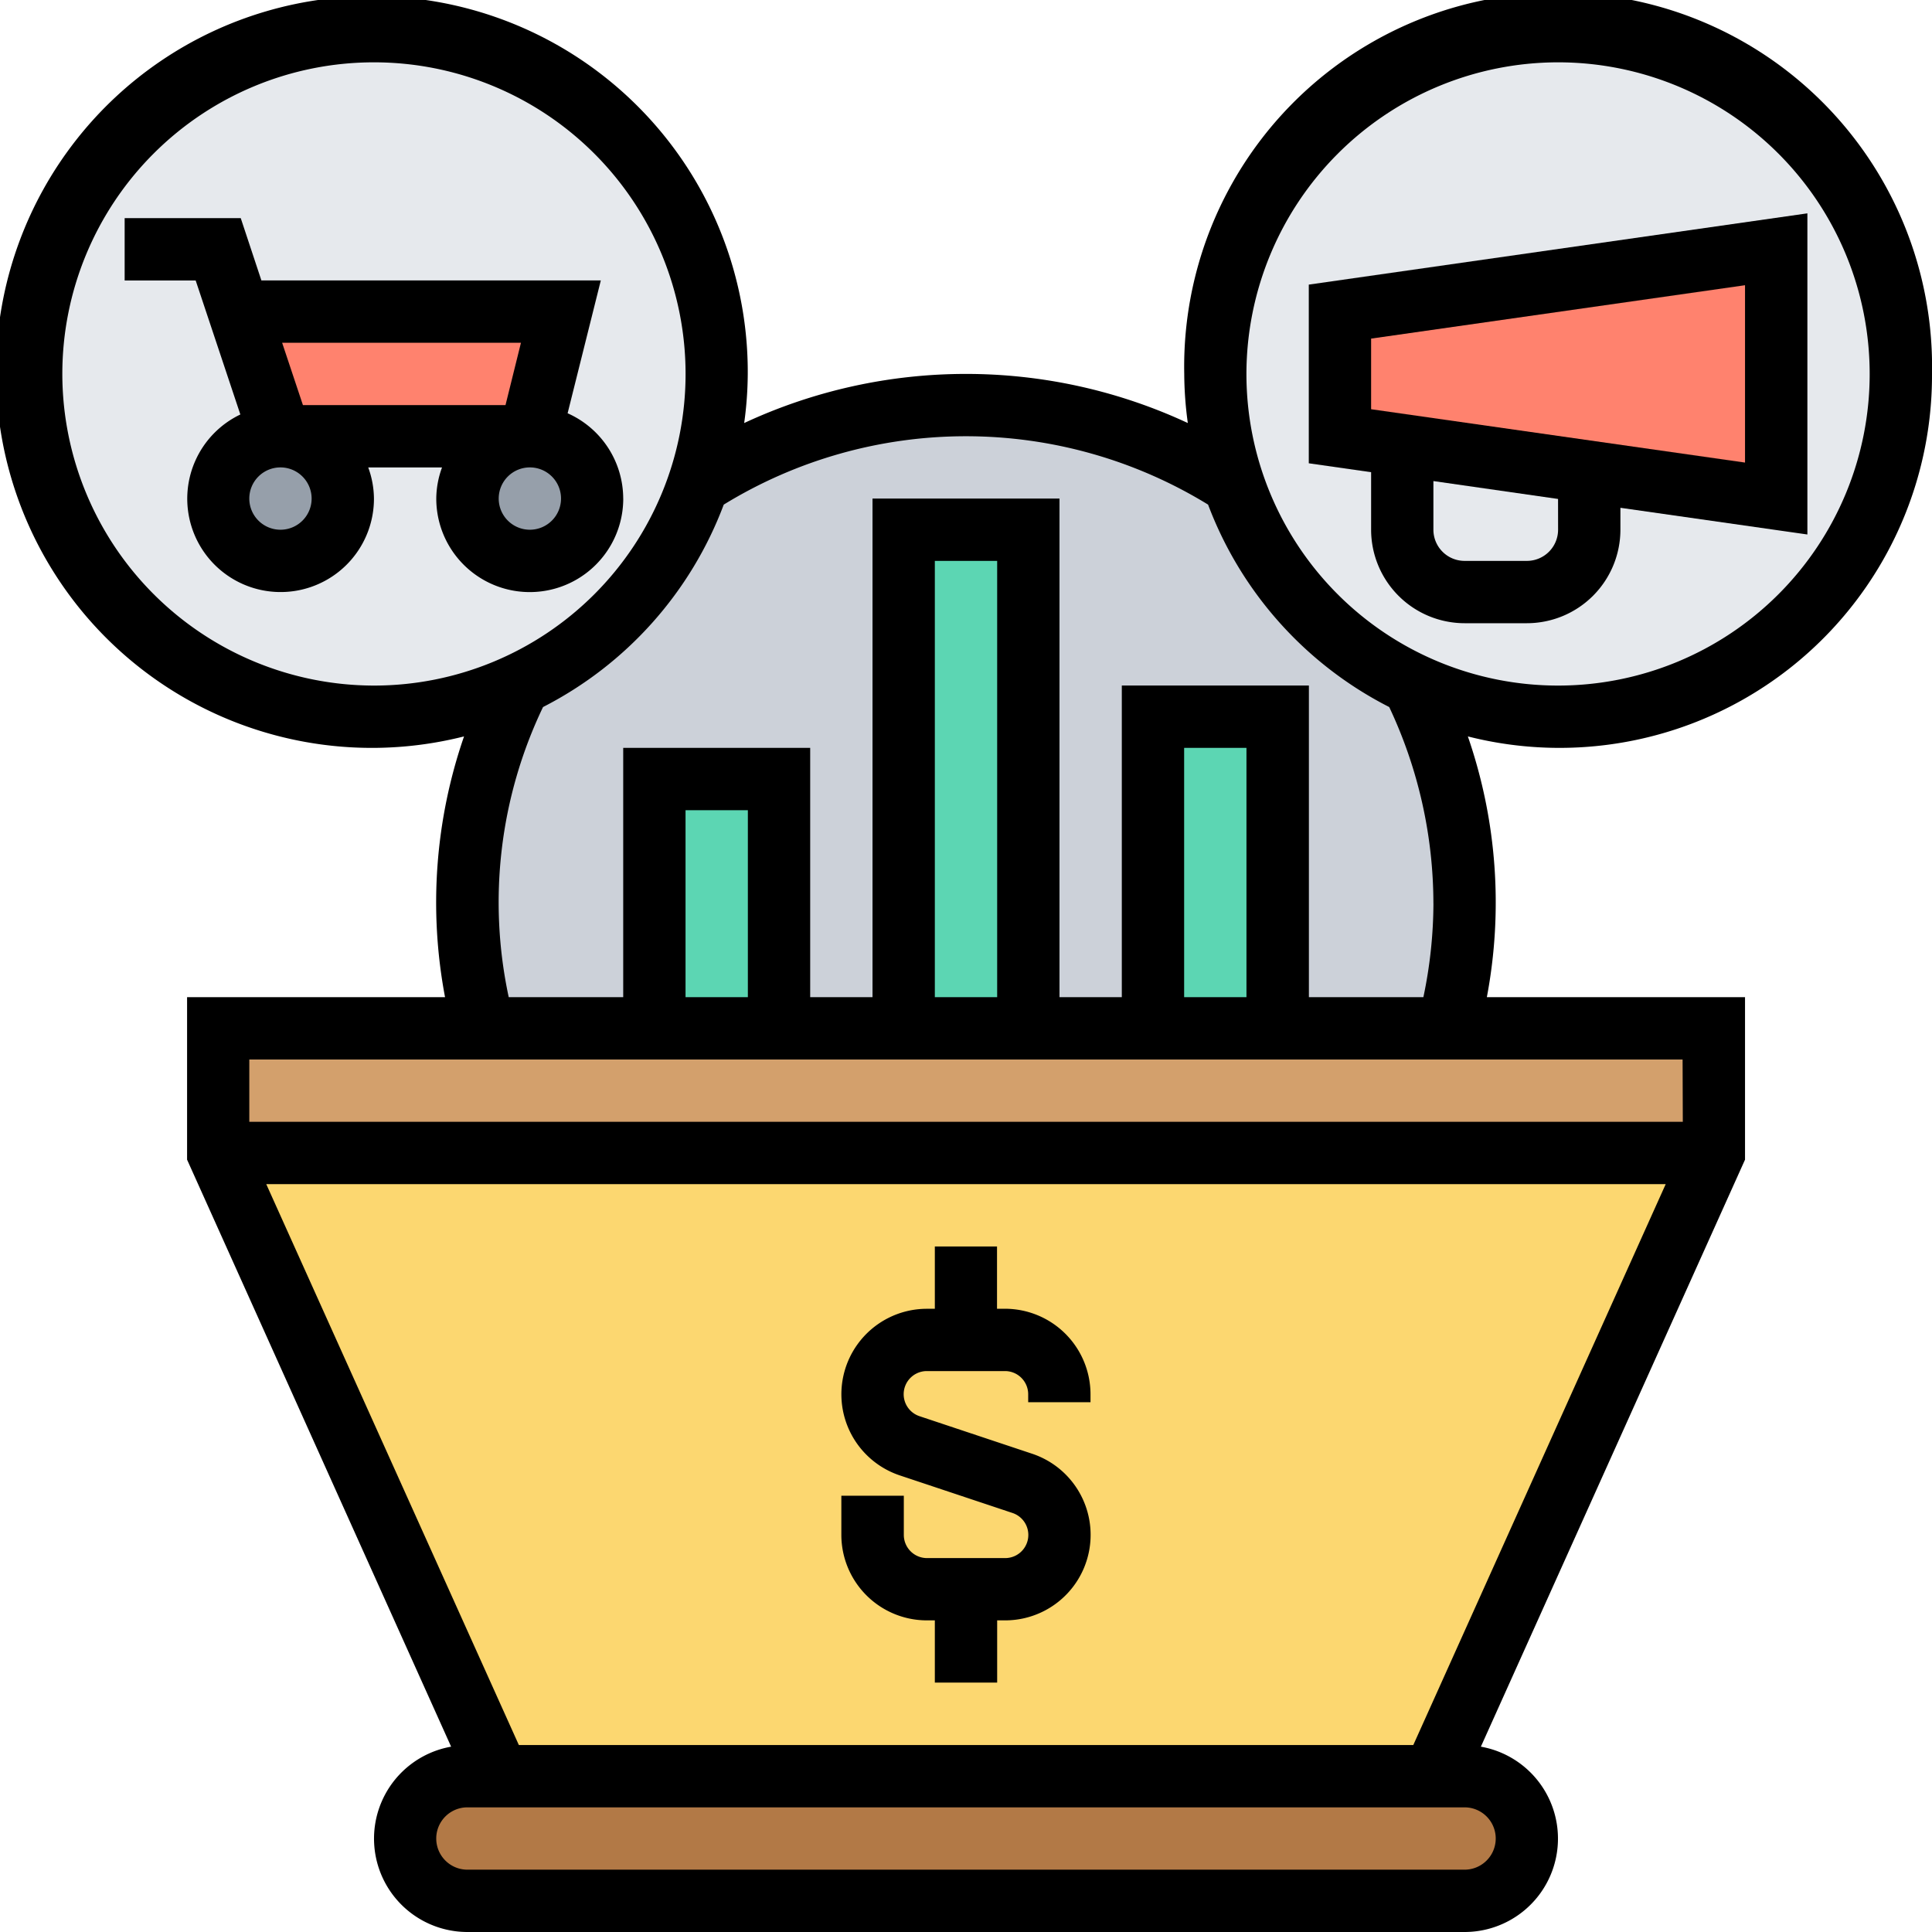 <svg xmlns="http://www.w3.org/2000/svg" xmlns:xlink="http://www.w3.org/1999/xlink" width="54" height="54" viewBox="0 0 54 54">
  <defs>
    <clipPath id="clip-path">
      <rect id="Rectángulo_34370" data-name="Rectángulo 34370" width="54" height="54" transform="translate(-2465 -396.5)" fill="#fff" stroke="#707070" stroke-width="1"/>
    </clipPath>
  </defs>
  <g id="Enmascarar_grupo_87" data-name="Enmascarar grupo 87" transform="translate(2465 396.5)" clip-path="url(#clip-path)">
    <g id="mezcla" transform="translate(-2465.871 -397.371)">
      <g id="Grupo_81323" data-name="Grupo 81323">
        <g id="Grupo_81310" data-name="Grupo 81310">
          <path id="Trazado_117000" data-name="Trazado 117000" d="M41.806,50.516a1.747,1.747,0,0,1,1.742,1.742A1.755,1.755,0,0,1,41.806,54H13.935a1.747,1.747,0,0,1-1.742-1.742,1.755,1.755,0,0,1,1.742-1.742H41.806Z" fill="#b27946"/>
        </g>
        <g id="Grupo_81311" data-name="Grupo 81311">
          <path id="Trazado_117001" data-name="Trazado 117001" d="M48.774,29.613V33.1H6.968V29.613H48.774Z" fill="#d3a06c"/>
        </g>
        <g id="Grupo_81312" data-name="Grupo 81312">
          <path id="Trazado_117002" data-name="Trazado 117002" d="M6.968,33.1l7.839,17.419H40.935L48.774,33.1Z" fill="#fcd770"/>
        </g>
        <g id="Grupo_81313" data-name="Grupo 81313">
          <path id="Trazado_117003" data-name="Trazado 117003" d="M40.378,20.015a9.6,9.6,0,0,1-5.034-5.635h-.009a9.565,9.565,0,1,1,5.043,5.635Z" fill="#e6e9ed"/>
        </g>
        <g id="Grupo_81314" data-name="Grupo 81314">
          <path id="Trazado_117004" data-name="Trazado 117004" d="M7.281,20.015A9.6,9.6,0,0,1,2.247,14.38H2.238a9.565,9.565,0,1,1,5.043,5.635Z" fill="#e6e9ed"/>
        </g>
        <g id="Grupo_81315" data-name="Grupo 81315">
          <path id="Trazado_117005" data-name="Trazado 117005" d="M40.378,20.015a9.6,9.6,0,0,1-5.034-5.635h-.009a13.836,13.836,0,0,0-14.928,0H20.4a9.329,9.329,0,0,1-.88,1.916,9.705,9.705,0,0,1-4.155,3.719,13.738,13.738,0,0,0-.975,9.6H41.354a13.738,13.738,0,0,0-.975-9.6Z" fill="#ccd1d9"/>
        </g>
        <g id="Grupo_81316" data-name="Grupo 81316">
          <path id="Trazado_117006" data-name="Trazado 117006" d="M50.516,7.839v6.968l-5.226-.749-5.226-.74-1.742-.253V9.581Z" fill="#ff826e"/>
        </g>
        <g id="Grupo_81317" data-name="Grupo 81317">
          <path id="Trazado_117007" data-name="Trazado 117007" d="M33.1,20.9h3.484v8.71H33.1Z" fill="#5cd6b3"/>
        </g>
        <g id="Grupo_81318" data-name="Grupo 81318">
          <path id="Trazado_117008" data-name="Trazado 117008" d="M26.129,15.677h3.484V29.613H26.129Z" fill="#5cd6b3"/>
        </g>
        <g id="Grupo_81319" data-name="Grupo 81319">
          <path id="Trazado_117009" data-name="Trazado 117009" d="M19.161,22.645h3.484v6.968H19.161Z" fill="#5cd6b3"/>
        </g>
        <g id="Grupo_81320" data-name="Grupo 81320">
          <path id="Trazado_117010" data-name="Trazado 117010" d="M17.419,14.806a1.75,1.75,0,0,1-1.742,1.742,1.742,1.742,0,1,1,1.742-1.742Z" fill="#969faa"/>
        </g>
        <g id="Grupo_81321" data-name="Grupo 81321">
          <path id="Trazado_117011" data-name="Trazado 117011" d="M16.548,9.581l-.871,3.484H8.71L7.551,9.581Z" fill="#ff826e"/>
        </g>
        <g id="Grupo_81322" data-name="Grupo 81322">
          <circle id="Elipse_4823" data-name="Elipse 4823" cx="1.742" cy="1.742" r="1.742" transform="translate(6.968 13.065)" fill="#969faa"/>
        </g>
      </g>
      <g id="Grupo_81324" data-name="Grupo 81324">
        <path id="Trazado_117012" data-name="Trazado 117012" d="M26.776,46.161H27V47.9h1.742V46.161h.224a2.39,2.39,0,0,0,.755-4.657l-3.149-1.05a.647.647,0,0,1,.2-1.261h2.19a.648.648,0,0,1,.647.648v.223h1.742v-.223a2.392,2.392,0,0,0-2.389-2.39h-.224V35.71H27v1.742h-.224a2.39,2.39,0,0,0-.755,4.657l3.149,1.05a.647.647,0,0,1-.2,1.261h-2.19a.648.648,0,0,1-.647-.648V42.677H24.387v1.094A2.392,2.392,0,0,0,26.776,46.161Z"/>
        <path id="Trazado_117013" data-name="Trazado 117013" d="M39.194,15.677a2.616,2.616,0,0,0,2.613,2.613h1.742a2.616,2.616,0,0,0,2.613-2.613v-.613l5.226.746V6.834L37.452,8.826V13.82l1.742.249Zm5.226,0a.872.872,0,0,1-.871.871H41.806a.872.872,0,0,1-.871-.871v-1.36l3.484.5Zm-5.226-5.342L49.645,8.843V13.8L39.194,12.309Z"/>
        <path id="Trazado_117014" data-name="Trazado 117014" d="M54.871,11.323a10.452,10.452,0,1,0-20.9,0,10.324,10.324,0,0,0,.1,1.372,14.687,14.687,0,0,0-12.4,0,10.324,10.324,0,0,0,.1-1.372,10.506,10.506,0,1,0-7.93,10.131,14.217,14.217,0,0,0-.531,7.288H6.1v4.542L13.48,49.691a2.61,2.61,0,0,0,.456,5.18H41.806a2.61,2.61,0,0,0,.456-5.18l7.383-16.407V28.742H42.429a14.217,14.217,0,0,0-.531-7.288A10.41,10.41,0,0,0,54.871,11.323ZM44.419,2.613a8.71,8.71,0,1,1-8.71,8.71A8.72,8.72,0,0,1,44.419,2.613ZM2.613,11.323a8.71,8.71,0,1,1,8.71,8.71A8.72,8.72,0,0,1,2.613,11.323Zm5.7,22.645H47.428L40.373,49.645h-25ZM41.806,51.387a.871.871,0,1,1,0,1.742H13.935a.871.871,0,0,1,0-1.742H41.806Zm6.1-19.161H7.839V30.484H47.9ZM21.774,28.742H20.032V23.516h1.742Zm6.968,0H27V16.548h1.742Zm6.968,0H33.968V21.774H35.71Zm5.226-2.613a12.866,12.866,0,0,1-.281,2.613h-3.2v-8.71H32.226v8.71H30.484V14.806H25.258V28.742H23.516V21.774H18.29v6.968h-3.2a12.628,12.628,0,0,1,.959-8.109A10.5,10.5,0,0,0,21.1,14.975a12.942,12.942,0,0,1,13.537,0A10.5,10.5,0,0,0,39.7,20.633,12.893,12.893,0,0,1,40.935,26.129Z"/>
        <path id="Trazado_117015" data-name="Trazado 117015" d="M18.29,14.806a2.613,2.613,0,0,0-1.554-2.384l.928-3.713H8.177L7.6,6.968H4.355V8.71H6.34l1.249,3.746a2.609,2.609,0,1,0,3.734,2.351,2.583,2.583,0,0,0-.16-.871h2.063a2.563,2.563,0,0,0-.161.871,2.613,2.613,0,1,0,5.226,0Zm-2.858-4.355L15,12.194H9.338l-.581-1.742ZM9.581,14.806a.871.871,0,1,1-.871-.871A.872.872,0,0,1,9.581,14.806Zm6.1.871a.871.871,0,1,1,.871-.871A.872.872,0,0,1,15.677,15.677Z"/>
      </g>
    </g>
  </g>
</svg>
